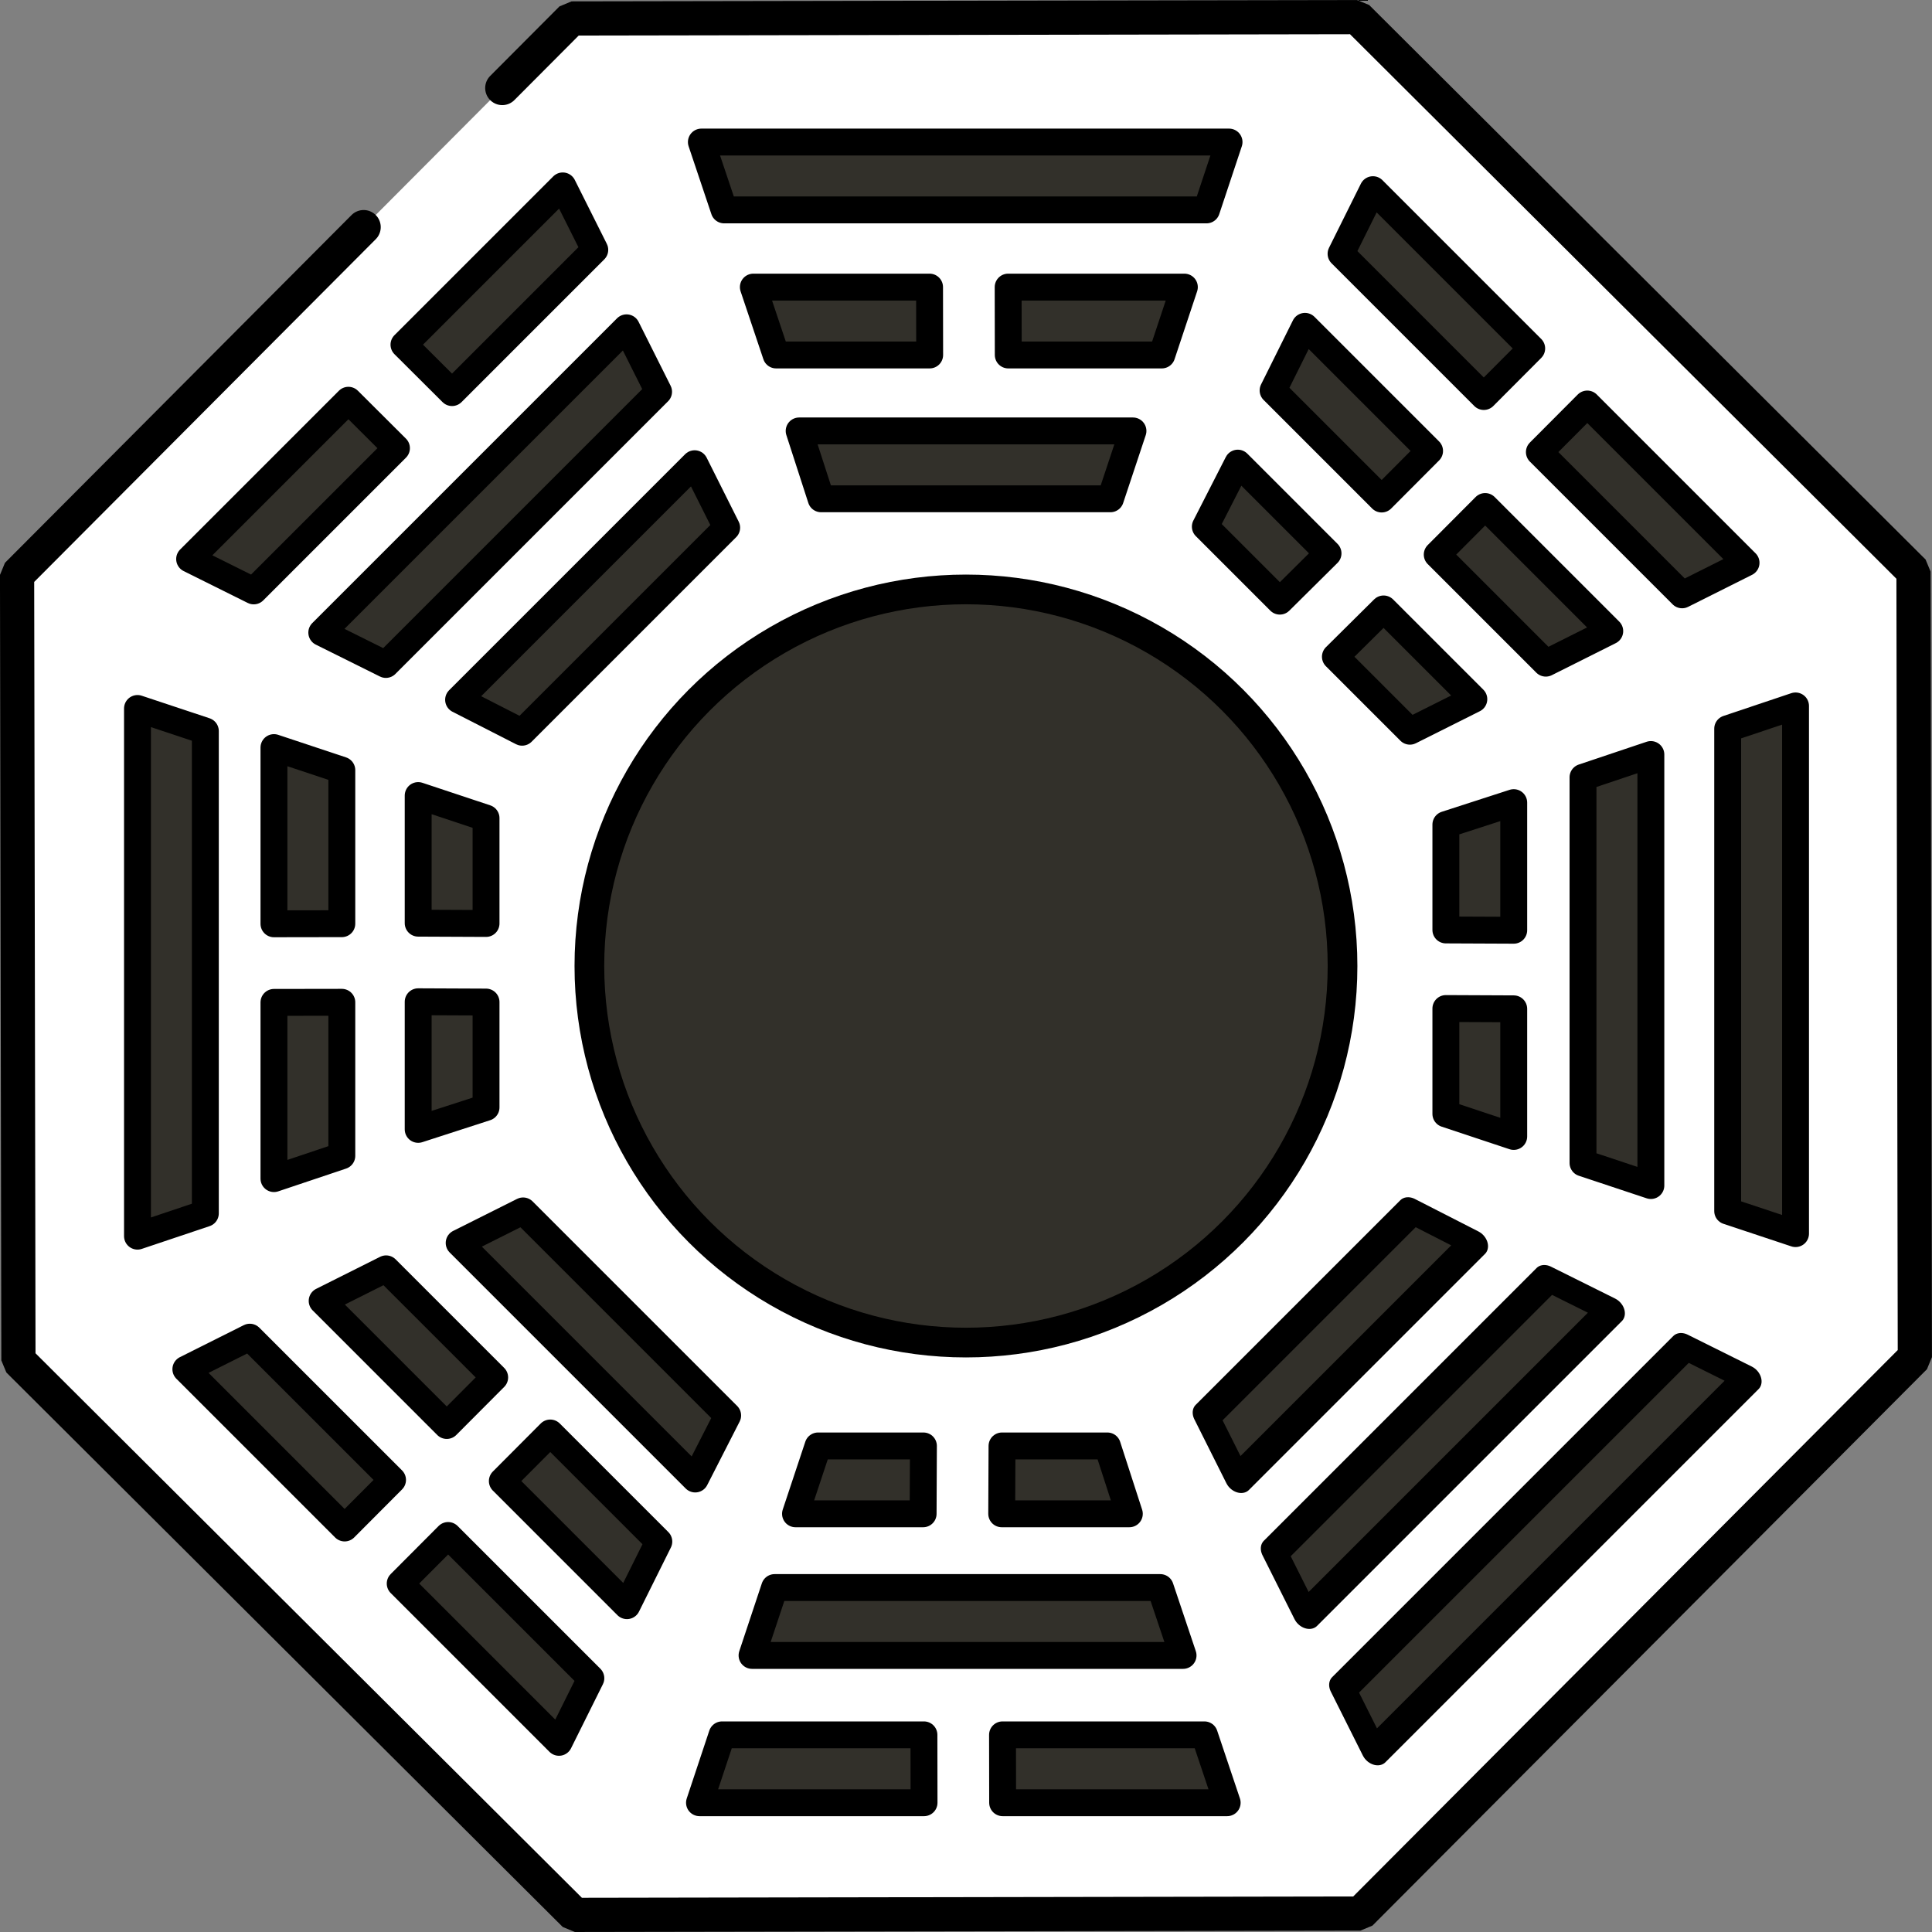 <?xml version="1.0" encoding="UTF-8"?>
<svg width="295" height="295" version="1.0" xmlns="http://www.w3.org/2000/svg">
  <rect width="100%" height="100%" fill="#808080" stroke="none"/>
  <g transform="rotate(-45 -294.9 402.51)">
    <g transform="rotate(-45 192.49 513.21)">
      <path d="m315.2 461.89 10.62 10.583.206 119.94-84.668 84.959-119.94.206-84.959-84.668-.206-119.94 84.668-84.959 119.94-.206 53.099 52.917" style="fill-rule:evenodd;fill:#fff;paint-order:normal;stroke-linecap:round;stroke-linejoin:bevel;stroke-width:5.222;stroke:#000"/>
      <circle transform="rotate(90)" cx="532.69" cy="-181.14" r="57.5" style="fill-rule:evenodd;fill:#32302a;paint-order:normal;stroke-linecap:round;stroke-linejoin:bevel;stroke-width:4.535;stroke:#000"/>
      <path d="m266.95 627.56-24.244 24.244-4.891-9.762 21.796-21.796zm1.147-15.8 21.796-21.796 9.786 4.867-24.244 24.244z" style="fill-rule:evenodd;fill:#32302a;paint-order:normal;stroke-linecap:round;stroke-linejoin:round;stroke-width:4.106;stroke:#000"/>
      <path d="m243.96 604.65-16.578 16.578 4.892 9.764 19.026-19.026zm15.825-1.169 19.026-19.026-9.788-4.868-16.578 16.578z" style="fill-rule:evenodd;fill:#32302a;paint-order:normal;stroke-linecap:round;stroke-linejoin:round;stroke-width:4.106;stroke:#000"/>
      <path d="m235.66 596.46-13.779 13.779-4.891-9.762 11.375-11.375zm1.191-15.844 11.375-11.375 9.698 4.955-13.779 13.779z" style="fill-rule:evenodd;fill:#32302a;paint-order:normal;stroke-linecap:round;stroke-linejoin:round;stroke-width:4.106;stroke:#000"/>
      <path d="m102.81 491.35 36.043-36.043 4.891 9.762-31.235 31.235z" style="fill-rule:evenodd;fill:#32302a;paint-order:normal;stroke-linecap:round;stroke-linejoin:round;stroke-width:4.106;stroke:#000"/>
      <g transform="matrix(-.713 .713 -.575 -.575 805.46 875.2)" style="fill:#32302a">
        <path d="m325.53 791.66v99.099l-10.28-4.237v-90.584z" style="fill-rule:evenodd;fill:#32302a;paint-order:normal;stroke-linecap:round;stroke-linejoin:round;stroke-width:4.535;stroke:#000"/>
        <path d="m303.61 800.78v80.945l-10.28-4.237v-72.43z" style="fill-rule:evenodd;fill:#32302a;paint-order:normal;stroke-linecap:round;stroke-linejoin:round;stroke-width:4.535;stroke:#000"/>
        <path d="m281.76 810.03v62.693l-10.28-4.237 1e-5-54.331z" style="fill-rule:evenodd;fill:#32302a;paint-order:normal;stroke-linecap:round;stroke-linejoin:round;stroke-width:4.535;stroke:#000"/>
      </g>
      <path d="m232.05 434.33 46.536 46.536-9.762 4.891-41.64-41.64z" style="fill-rule:evenodd;fill:#32302a;paint-order:normal;stroke-linecap:round;stroke-linejoin:round;stroke-width:4.106;stroke:#000"/>
      <path d="m221.79 455.22 36.043 36.043-9.762 4.891-31.235-31.235z" style="fill-rule:evenodd;fill:#32302a;paint-order:normal;stroke-linecap:round;stroke-linejoin:round;stroke-width:4.106;stroke:#000"/>
      <path d="m220.85 659.36h-80.572l3.445-10.361h73.649z" style="fill-rule:evenodd;fill:#32302a;paint-order:normal;stroke-linecap:round;stroke-linejoin:round;stroke-width:4.106;stroke:#000"/>
      <path d="m213.43 637.27h-65.812l3.445-10.361h58.889z" style="fill-rule:evenodd;fill:#32302a;paint-order:normal;stroke-linecap:round;stroke-linejoin:round;stroke-width:4.106;stroke:#000"/>
      <path d="m139.89 406.19h80.572l-3.445 10.361h-73.649z" style="fill-rule:evenodd;fill:#32302a;paint-order:normal;stroke-linecap:round;stroke-linejoin:round;stroke-width:4.106;stroke:#000"/>
      <path d="m75.872 565.84v-65.812l10.361 3.445v58.889z" style="fill-rule:evenodd;fill:#32302a;paint-order:normal;stroke-linecap:round;stroke-linejoin:round;stroke-width:4.106;stroke:#000"/>
      <path d="m306.95 492.29v80.572l-10.361-3.445v-73.649z" style="fill-rule:evenodd;fill:#32302a;paint-order:normal;stroke-linecap:round;stroke-linejoin:round;stroke-width:4.106;stroke:#000"/>
      <path d="m262.84 507.22v50.972l-10.361-3.445 1e-5-44.173z" style="fill-rule:evenodd;fill:#32302a;paint-order:normal;stroke-linecap:round;stroke-linejoin:round;stroke-width:4.106;stroke:#000"/>
      <path d="m174.6 616.33-19.486-1e-5 3.445-10.361h16.087zm12.045-10.361 16.087 1e-5 3.354 10.361h-19.486z" style="fill-rule:evenodd;fill:#32302a;paint-order:normal;stroke-linecap:round;stroke-linejoin:round;stroke-width:4.106;stroke:#000"/>
      <path d="m97.496 526.15 1e-5-19.486 10.361 3.445v16.087zm10.361 12.045-1e-5 16.087-10.361 3.354v-19.486z" style="fill-rule:evenodd;fill:#32302a;paint-order:normal;stroke-linecap:round;stroke-linejoin:round;stroke-width:4.106;stroke:#000"/>
      <path d="m53.381 526.29v-34.286l10.361 3.445 7e-6 30.825zm10.361 11.983v30.825l-10.361 3.478v-34.286z" style="fill-rule:evenodd;fill:#32302a;paint-order:normal;stroke-linecap:round;stroke-linejoin:round;stroke-width:4.106;stroke:#000"/>
      <path d="m95.33 437.82 24.244-24.244 4.891 9.762-21.796 21.796zm-1.147 15.8-21.796 21.796-9.786-4.867 24.244-24.244z" style="fill-rule:evenodd;fill:#32302a;paint-order:normal;stroke-linecap:round;stroke-linejoin:round;stroke-width:4.106;stroke:#000"/>
      <path d="m276.01 446.88 24.244 24.244-9.762 4.891-21.796-21.796zm-15.8-1.147-21.796-21.796 4.867-9.786 24.244 24.244z" style="fill-rule:evenodd;fill:#32302a;paint-order:normal;stroke-linecap:round;stroke-linejoin:round;stroke-width:4.106;stroke:#000"/>
      <path d="m187.68 449.05 19.486 2e-5-3.445 10.361h-16.087zm-12.045 10.361h-16.087l-3.354-10.361h19.486z" style="fill-rule:evenodd;fill:#32302a;paint-order:normal;stroke-linecap:round;stroke-linejoin:round;stroke-width:4.106;stroke:#000"/>
      <path d="m118.32 460.73 16.578-16.578-4.892-9.764-19.026 19.026zm-15.825 1.169-19.026 19.026 9.788 4.868 16.578-16.578z" style="fill-rule:evenodd;fill:#32302a;paint-order:normal;stroke-linecap:round;stroke-linejoin:round;stroke-width:4.106;stroke:#000"/>
      <path d="m187.6 437.39h23.444l3.445-10.363h-26.906zm-12.017-10.363h-26.906l3.478 10.363h23.444z" style="fill-rule:evenodd;fill:#32302a;paint-order:normal;stroke-linecap:round;stroke-linejoin:round;stroke-width:4.106;stroke:#000"/>
      <path d="m274.44 539.15v23.444l10.363 3.445v-26.906zm10.363-12.017v-26.906l-10.363 3.478-1e-5 23.444z" style="fill-rule:evenodd;fill:#32302a;paint-order:normal;stroke-linecap:round;stroke-linejoin:round;stroke-width:4.106;stroke:#000"/>
    </g>
  </g>
</svg>
